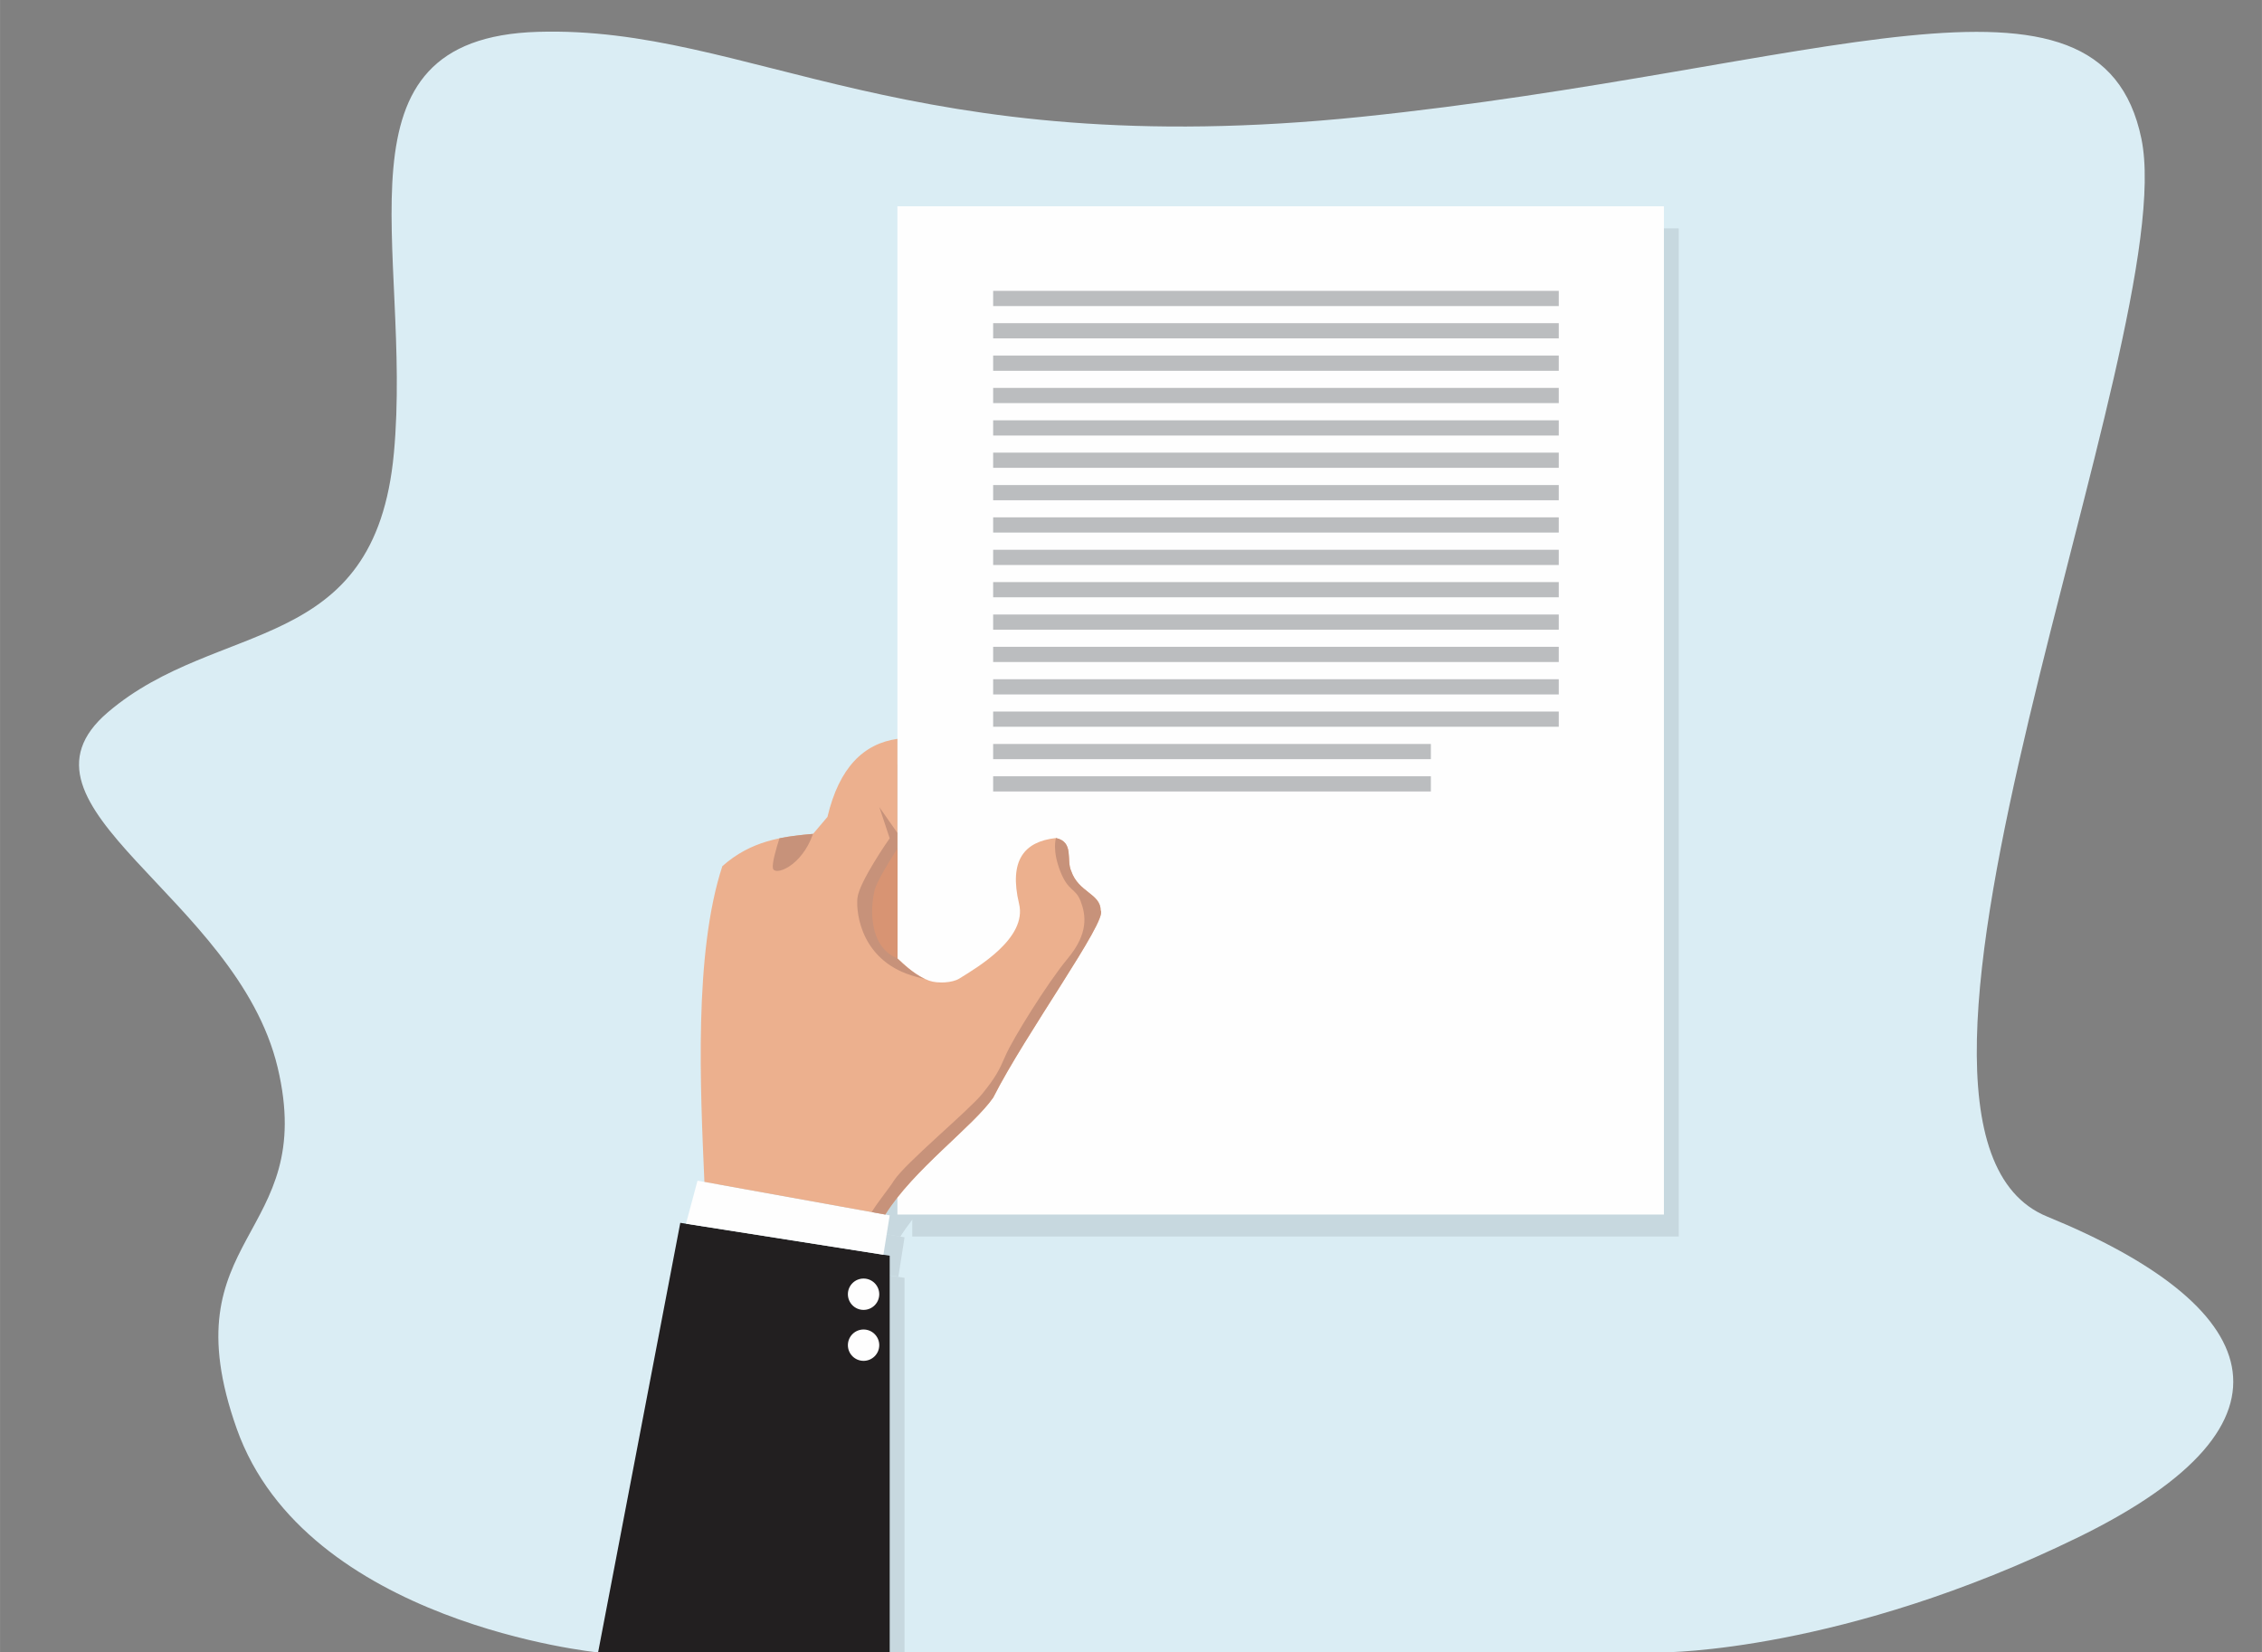 <?xml version="1.0" encoding="UTF-8"?>
<!DOCTYPE svg PUBLIC "-//W3C//DTD SVG 1.1//EN" "http://www.w3.org/Graphics/SVG/1.1/DTD/svg11.dtd">
<!-- Creator: CorelDRAW X6 -->
<svg xmlns="http://www.w3.org/2000/svg" xml:space="preserve" width="190.43mm" height="139.126mm" version="1.1" style="shape-rendering:geometricPrecision; text-rendering:geometricPrecision; image-rendering:optimizeQuality; fill-rule:evenodd; clip-rule:evenodd"
viewBox="0 0 19043 13913"
 xmlns:xlink="http://www.w3.org/1999/xlink">
 <rect x="0" y="0" width="19043" height="13913" fill="#808080" stroke="none"/>
 <defs>
  <style type="text/css">
   <![CDATA[
    .fil2 {fill:none}
    .fil5 {fill:#221F20}
    .fil4 {fill:#BBBDBF}
    .fil3 {fill:#FEFEFE}
    .fil7 {fill:#C7927A}
    .fil1 {fill:#C7D8DF}
    .fil8 {fill:#D89473}
    .fil0 {fill:#DAEDF4}
    .fil6 {fill:#ECB08E}
   ]]>
  </style>
 </defs>
 <g id="Layer_x0020_1">
  <path class="fil0" d="M5035 13913c0,0 -2460,-243 -3042,-1883 -582,-1640 688,-1601 344,-3043 -344,-1442 -2359,-2196 -1429,-2990 930,-794 2249,-463 2408,-2183 159,-1720 -576,-3493 1213,-3546 1789,-53 3100,1111 6937,715 3836,-397 6218,-1482 6562,185 344,1667 -2603,8334 -794,9075 1810,741 2249,1728 265,2699 -1984,970 -3490,970 -3490,970l-8972 0z"/>
  <g id="_1171389504">
   <polygon class="fil1" points="7680,10411 14133,10411 14133,1923 7680,1923 "/>
   <g>
    <polygon class="fil1" points="8487,2634 13248,2634 13248,2761 8487,2761 "/>
    <polygon class="fil1" points="8487,2906 13248,2906 13248,3034 8487,3034 "/>
    <polygon class="fil1" points="8487,3179 13248,3179 13248,3306 8487,3306 "/>
    <polygon class="fil1" points="8487,3451 13248,3451 13248,3579 8487,3579 "/>
    <polygon class="fil1" points="8487,3724 13248,3724 13248,3851 8487,3851 "/>
    <polygon class="fil1" points="8487,3996 13248,3996 13248,4124 8487,4124 "/>
    <polygon class="fil1" points="8487,4269 13248,4269 13248,4396 8487,4396 "/>
    <polygon class="fil1" points="8487,4541 13248,4541 13248,4669 8487,4669 "/>
    <polygon class="fil1" points="8487,4814 13248,4814 13248,4941 8487,4941 "/>
    <polygon class="fil1" points="8487,5086 13248,5086 13248,5214 8487,5214 "/>
    <polygon class="fil1" points="8487,5359 13248,5359 13248,5487 8487,5487 "/>
    <polygon class="fil1" points="8487,5631 13248,5631 13248,5759 8487,5759 "/>
    <polygon class="fil1" points="8487,5904 13248,5904 13248,6032 8487,6032 "/>
    <polygon class="fil1" points="8487,6177 13248,6177 13248,6304 8487,6304 "/>
    <polygon class="fil1" points="8487,6449 12172,6449 12172,6577 8487,6577 "/>
    <polygon class="fil1" points="8487,6722 12172,6722 12172,6849 8487,6849 "/>
   </g>
   <polygon class="fil1" points="5197,13913 5853,10481 7615,10759 7615,13913 "/>
   <path class="fil1" d="M7396 10950c73,0 132,59 132,132 0,73 -59,132 -132,132 -73,0 -132,-59 -132,-132 0,-73 59,-132 132,-132z"/>
   <path class="fil1" d="M7396 11379c73,0 132,59 132,132 0,73 -59,132 -132,132 -73,0 -132,-59 -132,-132 0,-73 59,-132 132,-132z"/>
   <polygon class="fil1" points="5901,10488 5997,10126 7615,10418 7563,10750 "/>
   <path class="fil1" d="M7680 8255c0,-616 0,-1233 0,-1849 -284,40 -490,240 -589,657 -40,48 -81,96 -121,143 -261,23 -522,57 -764,272 -241,735 -185,1871 -151,2658 508,92 1015,183 1523,275 234,-377 740,-742 908,-984 270,-535 968,-1496 905,-1576 0,-142 -187,-152 -248,-332 -43,-93 26,-244 -128,-278 -266,29 -398,186 -311,553 71,290 -351,536 -504,631 -57,35 -180,43 -253,17 -99,-36 -195,-119 -267,-188z"/>
   <path class="fil1" d="M6970 7206c-95,8 -189,18 -283,37 -29,90 -64,213 -55,253 14,66 241,-13 338,-291z"/>
   <path class="fil1" d="M7463 10391l116 21c234,-377 740,-742 908,-984 270,-535 968,-1496 905,-1576 0,-142 -187,-152 -248,-332 -43,-93 26,-244 -128,-278 0,0 -34,99 35,277 69,178 129,140 173,256 44,115 67,270 -108,480 -175,210 -466,683 -523,815 -57,132 -86,187 -198,326 -112,139 -650,585 -743,730 -48,76 -123,162 -187,264z"/>
   <path class="fil1" d="M7680 8255l0 -1057 -152 -217 87 262c0,0 -260,370 -272,506 -12,135 38,539 494,660l75 20c-7,-3 -15,-7 -22,-11l0 0 0 0c-79,-42 -153,-107 -210,-163zm353 203c-3,0 -7,0 -10,-1 43,11 36,8 10,1z"/>
   <path class="fil1" d="M7680 8255l0 -925c0,0 -153,236 -185,328 -32,92 -88,485 185,597z"/>
  </g>
  <rect class="fil2" transform="matrix(2.72002E-013 -10.27 10.27 2.72001E-013 -0.001 13912.6)" width="1355" height="1854"/>
  <g id="_1171383776">
   <rect class="fil3" x="7555" y="1737" width="6453" height="8489"/>
   <g>
    <rect class="fil4" x="8361" y="2449" width="4762" height="128"/>
    <rect class="fil4" x="8361" y="2721" width="4762" height="128"/>
    <rect class="fil4" x="8361" y="2994" width="4762" height="128"/>
    <rect class="fil4" x="8361" y="3266" width="4762" height="128"/>
    <rect class="fil4" x="8361" y="3539" width="4762" height="128"/>
    <rect class="fil4" x="8361" y="3811" width="4762" height="128"/>
    <rect class="fil4" x="8361" y="4084" width="4762" height="128"/>
    <rect class="fil4" x="8361" y="4356" width="4762" height="128"/>
    <rect class="fil4" x="8361" y="4629" width="4762" height="128"/>
    <rect class="fil4" x="8361" y="4901" width="4762" height="128"/>
    <rect class="fil4" x="8361" y="5174" width="4762" height="128"/>
    <rect class="fil4" x="8361" y="5446" width="4762" height="128"/>
    <rect class="fil4" x="8361" y="5719" width="4762" height="128"/>
    <rect class="fil4" x="8361" y="5991" width="4762" height="128"/>
    <rect class="fil4" x="8361" y="6264" width="3685" height="128"/>
    <rect class="fil4" x="8361" y="6536" width="3685" height="128"/>
   </g>
   <polygon class="fil5" points="5035,13913 5727,10296 7490,10573 7490,13913 "/>
   <circle class="fil3" cx="7270" cy="10897" r="132"/>
   <circle class="fil3" cx="7270" cy="11326" r="132"/>
   <polygon class="fil3" points="5775,10303 5872,9941 7490,10233 7437,10565 "/>
   <path class="fil6" d="M7555 8070c0,-616 0,-1233 0,-1849 -284,40 -490,240 -589,657 -40,48 -81,96 -121,143 -261,23 -522,57 -764,272 -241,735 -185,1871 -151,2658 508,92 1015,183 1523,275 234,-377 740,-742 908,-984 270,-535 968,-1496 905,-1576 0,-142 -187,-152 -248,-332 -43,-93 26,-244 -128,-278 -266,29 -398,186 -311,553 71,290 -351,536 -504,631 -57,35 -180,43 -253,17 -99,-36 -195,-119 -267,-188z"/>
   <path class="fil7" d="M6845 7021c-95,8 -189,18 -283,37 -29,90 -64,213 -55,253 14,66 241,-13 338,-291z"/>
   <path class="fil7" d="M7337 10205l116 21c234,-377 740,-742 908,-984 270,-535 968,-1496 905,-1576 0,-142 -187,-152 -248,-332 -43,-93 26,-244 -128,-278 0,0 -34,99 35,277 69,178 129,140 173,256 44,115 67,270 -108,480 -175,210 -466,683 -523,815 -57,132 -86,187 -198,326 -112,139 -650,585 -743,730 -48,76 -123,162 -187,264z"/>
   <path class="fil7" d="M7555 8070l0 -1057 -152 -217 87 262c0,0 -260,370 -272,506 -12,135 38,539 494,660l75 20c-7,-3 -15,-7 -22,-11l0 0 0 0c-79,-42 -153,-107 -210,-163zm353 203c-3,0 -7,0 -10,-1 43,11 36,8 10,1z"/>
   <path class="fil8" d="M7555 8070l0 -925c0,0 -153,236 -185,328 -32,92 -88,485 185,597z"/>
  </g>
 </g>
</svg>
